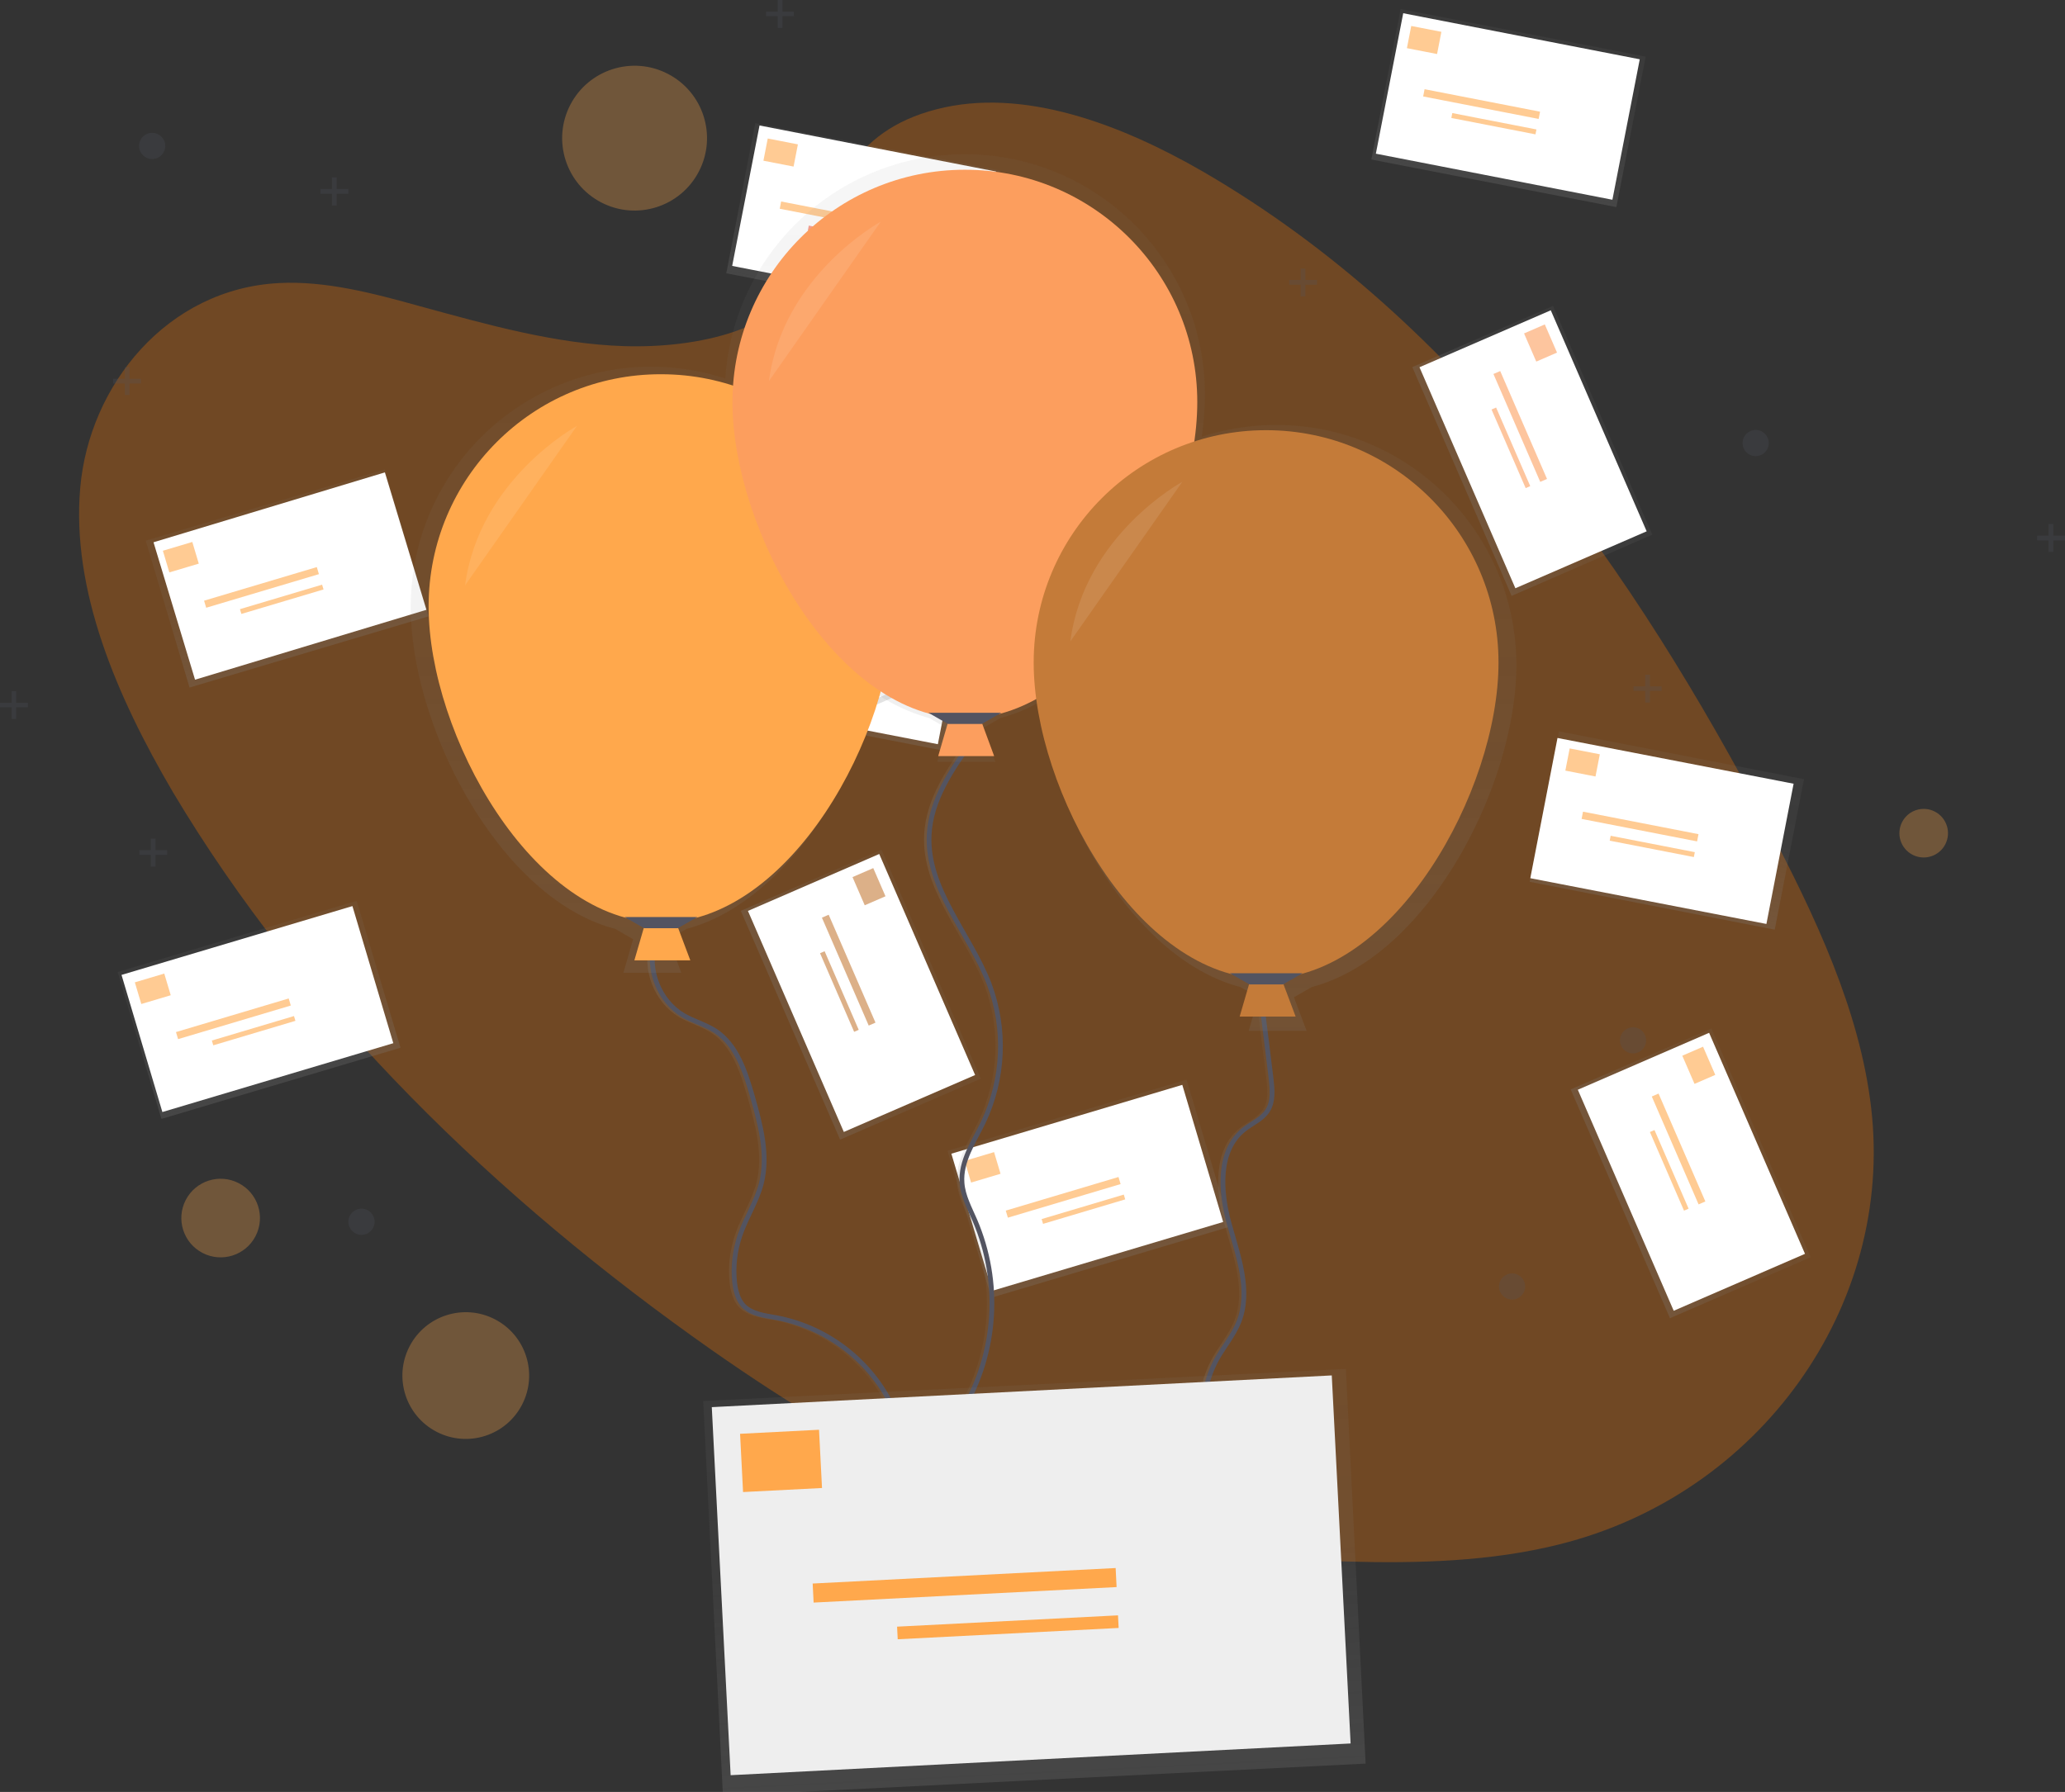 <svg xmlns="http://www.w3.org/2000/svg" xmlns:xlink="http://www.w3.org/1999/xlink" width="867.2" height="752.7"><rect width="100%" height="100%" fill="#333333" stroke="none"/><style><![CDATA[.g{fill:#fff}.h{enable-background:new}.i{opacity:.6}.j{fill:#ffa84c}.k{opacity:.25}.l{opacity:.3}.m{fill:#535461}.n{fill:#f55f44}.o{stroke-width:2}.p{stroke-miterlimit:10}.q{stroke:#535461}]]></style><path d="M393.3 45.9c36.3-9.4 77.5 6.3 112.1 26.3C614 135.3 686.7 241 742.2 346.6c20.1 38.2 38.9 78 43.6 118.8 9.7 83.2-46.7 162.3-130.9 183.3-28.6 7.2-59.3 8.1-89.9 7.2-54.3-1.6-110-9.1-161.9-29.8-37-14.8-71.3-36-103.9-58.8-91.1-63.9-171.9-142.8-226.6-234.6-23.6-40.2-42.7-84.8-38.9-127.9s36.5-83.5 83.5-85.9c19.4-1 39.3 4.2 58.7 9.6 28.5 7.8 57.4 16 86.3 16.9 29.8.9 69.6-6.5 77.9-34.3 8.8-29.9 17.1-55.9 53.2-65.2z" fill="#ff7900" class="h l"/><g class="j h"><circle transform="matrix(.459 -.889 .889 .459 -407.615 486.262)" cx="195.3" cy="577.7" r="26.6" class="l"/><circle transform="matrix(.459 -.889 .889 .459 -404.474 359.011)" cx="92.4" cy="511.5" r="16.5" class="l"/><circle transform="matrix(.459 -.889 .889 .459 125.889 907.104)" cx="807.5" cy="350.2" r="10.2" class="l"/></g><linearGradient id="A" gradientUnits="userSpaceOnUse" x1="466.481" y1="530.185" x2="448.088" y2="468.49"><stop offset="0" stop-color="gray" stop-opacity=".25"/><stop offset=".54" stop-color="gray" stop-opacity=".12"/><stop offset="1" stop-color="gray" stop-opacity=".1"/></linearGradient><path d="M397.9 483.4l100.4-29.9 18.4 61.7-100.4 29.9z" fill="url(#A)"/><path d="M399.526 484.606l96.98-28.913 17.17 57.594-96.98 28.913z" class="g"/><path d="M405.1 487.63l12.362-3.686 2.714 9.104-12.362 3.686zm17.272 20.883l47.34-14.114.886 2.97-47.34 14.114zm15.064 3.56l34.5-10.285.6 2.012-34.5 10.285z" class="i j"/><linearGradient id="B" gradientUnits="userSpaceOnUse" x1="693.839" y1="380.42" x2="706.149" y2="317.224"><stop offset="0" stop-color="gray" stop-opacity=".25"/><stop offset=".54" stop-color="gray" stop-opacity=".12"/><stop offset="1" stop-color="gray" stop-opacity=".1"/></linearGradient><path d="M642.4 370.4l12.3-63.2 102.9 20.1-12.3 63.2z" fill="url(#B)"/><path d="M642.655 368.886l11.418-58.902 99.152 19.22-11.418 58.902z" class="g"/><path d="M657.37 323.7l1.816-9.325 12.663 2.466-1.816 9.325zm6.822 20.286l.593-3.043 48.5 9.445-.593 3.043zm11.806 9.14l.402-2.06 35.338 6.883-.402 2.06z" class="i j"/><linearGradient id="C" gradientUnits="userSpaceOnUse" x1="680.478" y1="505.678" x2="739.54" y2="480.061"><stop offset="0" stop-color="gray" stop-opacity=".25"/><stop offset=".54" stop-color="gray" stop-opacity=".12"/><stop offset="1" stop-color="gray" stop-opacity=".1"/></linearGradient><path d="M659.6 457.6l59.1-25.6 41.7 96.1-59.1 25.6z" fill="url(#C)"/><path d="M662.61 457.746l55.136-23.914 40.267 92.84-55.136 23.914z" class="g"/><path d="M706.483 443.448l8.715-3.78 5.133 11.834-8.715 3.78zm-12.815 17.138l2.844-1.233 19.656 45.32-2.844 1.233zm-.788 14.926l1.927-.836 14.324 33.026-1.927.836z" class="i j"/><linearGradient id="D" gradientUnits="userSpaceOnUse" x1="400.02" y1="226.702" x2="381.627" y2="165.007"><stop offset="0" stop-color="gray" stop-opacity=".25"/><stop offset=".54" stop-color="gray" stop-opacity=".12"/><stop offset="1" stop-color="gray" stop-opacity=".1"/></linearGradient><path d="M331.4 180l100.4-30 18.4 61.7-100.4 29.9z" fill="url(#D)"/><path d="M333.116 181.098l96.98-28.913 17.17 57.594-96.98 28.913z" class="g"/><path d="M338.596 184.136l12.362-3.686 2.714 9.104-12.362 3.686zm17.274 20.884l47.34-14.114.886 2.97L356.756 208zm15.1 3.654l34.5-10.285.6 2.012-34.5 10.285z" class="i n"/><linearGradient id="E" gradientUnits="userSpaceOnUse" x1="627.366" y1="76.928" x2="639.676" y2="13.732"><stop offset="0" stop-color="gray" stop-opacity=".25"/><stop offset=".54" stop-color="gray" stop-opacity=".12"/><stop offset="1" stop-color="gray" stop-opacity=".1"/></linearGradient><path d="M575.9 67l12.3-63.2 102.9 20L678.8 87z" fill="url(#E)"/><path d="M577.793 64.553l11.49-58.994 99.338 19.35-11.49 58.994z" class="g"/><path d="M590.835 20.23l1.816-9.325 12.663 2.466-1.816 9.325zm6.822 20.285l.593-3.043 48.5 9.445-.593 3.043zm11.835 9.038l.402-2.06 35.338 6.883-.402 2.06z" class="i j"/><linearGradient id="F" gradientUnits="userSpaceOnUse" x1="613.998" y1="202.217" x2="673.06" y2="176.6"><stop offset="0" stop-color="gray" stop-opacity=".25"/><stop offset=".54" stop-color="gray" stop-opacity=".12"/><stop offset="1" stop-color="gray" stop-opacity=".1"/></linearGradient><path d="M593.1 154.2l59.1-25.7 41.7 96.1-59.1 25.7z" fill="url(#F)"/><path d="M596.116 154.254l55.136-23.914 40.267 92.84-55.136 23.914z" class="g"/><path d="M640.026 140.05l8.715-3.78 5.133 11.834-8.715 3.78zm-12.856 17.042l2.844-1.233 19.656 45.32-2.844 1.233zm-.8 14.928l1.927-.836L642.63 204.2l-1.927.836z" fill="#fc9e5e" class="i"/><linearGradient id="G" gradientUnits="userSpaceOnUse" x1="117.978" y1="455.096" x2="99.584" y2="393.401"><stop offset="0" stop-color="gray" stop-opacity=".25"/><stop offset=".54" stop-color="gray" stop-opacity=".12"/><stop offset="1" stop-color="gray" stop-opacity=".1"/></linearGradient><path d="M49.4 408.3l100.4-29.9 18.4 61.7L67.8 470z" fill="url(#G)"/><path d="M51.03 409.512L148 380.6l17.17 57.594-96.98 28.913z" class="g"/><path d="M56.625 412.632l12.362-3.686 2.714 9.104-12.362 3.686zM73.9 433.518l47.34-14.114.886 2.97-47.34 14.114zm15.063 3.56l34.5-10.285.6 2.012-34.5 10.285z" class="i j"/><linearGradient id="H" gradientUnits="userSpaceOnUse" x1="345.323" y1="305.338" x2="357.633" y2="242.142"><stop offset="0" stop-color="gray" stop-opacity=".25"/><stop offset=".54" stop-color="gray" stop-opacity=".12"/><stop offset="1" stop-color="gray" stop-opacity=".1"/></linearGradient><path d="M293.9 295.4l12.3-63.2 102.9 20-12.4 63.2z" fill="url(#H)"/><path d="M294.702 293.38l11.418-58.902 99.152 19.22-11.418 58.902z" class="g"/><path d="M308.787 248.72l1.816-9.325 12.663 2.466-1.816 9.325zm6.848 20.2l.593-3.043 48.5 9.445-.593 3.043zm11.905 9.16l.402-2.06 35.436 6.902-.402 2.06z" class="i n"/><linearGradient id="I" gradientUnits="userSpaceOnUse" x1="331.98" y1="430.605" x2="391.042" y2="404.988"><stop offset="0" stop-color="gray" stop-opacity=".25"/><stop offset=".54" stop-color="gray" stop-opacity=".12"/><stop offset="1" stop-color="gray" stop-opacity=".1"/></linearGradient><path d="M311.1 382.6l59.1-25.7 41.7 96.2-59.1 25.6z" fill="url(#I)"/><path d="M314.103 382.633l55.136-23.914 40.267 92.84-55.136 23.914z" class="g"/><path d="M358.013 368.425l8.715-3.78 5.133 11.834-8.715 3.78zm-12.85 17.045l2.844-1.233 19.656 45.32-2.844 1.233zm-.79 14.928l1.927-.836 14.324 33.026-1.927.836z" fill="#c47b39" class="i"/><linearGradient id="J" gradientUnits="userSpaceOnUse" x1="129.787" y1="273.872" x2="111.394" y2="212.176"><stop offset="0" stop-color="gray" stop-opacity=".25"/><stop offset=".54" stop-color="gray" stop-opacity=".12"/><stop offset="1" stop-color="gray" stop-opacity=".1"/></linearGradient><path d="M61.2 227.1l100.4-29.9 18.4 61.7-100.4 29.9z" fill="url(#J)"/><path d="M64.468 227.78l97.166-29.354 17.44 57.725-97.166 29.354z" class="g"/><path d="M68.4 231.335l12.362-3.686 2.714 9.104-12.362 3.686zm17.3 20.98l47.34-14.114.886 2.97-47.34 14.114zm15.066 3.56l34.5-10.285.6 2.012-34.5 10.285z" class="i j"/><linearGradient id="K" gradientUnits="userSpaceOnUse" x1="356.289" y1="124.75" x2="368.521" y2="61.657"><stop offset="0" stop-color="gray" stop-opacity=".25"/><stop offset=".54" stop-color="gray" stop-opacity=".12"/><stop offset="1" stop-color="gray" stop-opacity=".1"/></linearGradient><path d="M305 114.8l12.2-63.1 102.7 19.9-12.3 63.1z" fill="url(#K)"/><path d="M307.478 111.7l11.49-58.994 99.338 19.35-11.49 58.994z" class="g"/><g class="i"><path d="M320.6 67.504l1.816-9.325 12.663 2.466-1.816 9.325zm6.852 20.18l.593-3.043 48.5 9.445-.593 3.043z" class="j"/><path d="M339.25 96.817l.402-2.06 35.436 6.902-.402 2.06z" class="n"/></g><linearGradient id="L" gradientUnits="userSpaceOnUse" x1="343.787" y1="249.392" x2="402.849" y2="223.775"><stop offset="0" stop-color="gray" stop-opacity=".25"/><stop offset=".54" stop-color="gray" stop-opacity=".12"/><stop offset="1" stop-color="gray" stop-opacity=".1"/></linearGradient><path d="M322.9 201.3l59.1-25.6 41.7 96.1-59.1 25.7z" fill="url(#L)"/><path d="M325.825 201.47l55.136-23.914 40.267 92.84-55.136 23.914z" class="g"/><path d="M369.83 187.228l8.715-3.78 5.133 11.834-8.715 3.78zm-12.856 17.042l2.844-1.233 19.656 45.32-2.844 1.233zm-.78 14.928l1.927-.836 14.324 33.026-1.927.836z" fill="#47e6b1" class="i"/><g class="m h"><circle cx="63.9" cy="61.3" r="5.5" class="k"/><circle cx="635" cy="540.4" r="5.5" class="k"/><circle cx="151.8" cy="513.2" r="5.5" class="k"/><circle cx="685.8" cy="437" r="5.5" class="k"/><circle cx="737.3" cy="186.1" r="5.5" class="k"/><path d="M333.4 4.9h-4.8V0h-2v4.9h-4.9v1.9h4.9v4.9h2V6.8h4.8zM146.3 79.4h-4.9v-4.9h-2v4.9h-4.8v2h4.8v4.9h2v-4.9h4.9zM70.2 357.1h-4.9v-4.8h-2v4.8h-4.8v2h4.8v4.9h2v-4.9h4.9zm-11-198h-4.8v-4.9h-2v4.9h-4.9v2h4.9v4.8h2v-4.8h4.8zM11.7 295.2H6.8v-4.9H4.9v4.9H0v1.9h4.9v4.9h1.9v-4.9h4.9zM867.2 225h-4.9v-4.9h-2v4.9h-4.8v2h4.8v4.8h2V227h4.9zm-169.4 63.3h-4.9v-4.9h-2v4.9H686v1.9h4.9v4.9h2v-4.9h4.9zM553.1 117.6h-4.9v-4.8h-2v4.8h-4.8v2h4.8v4.9h2v-4.9h4.9z" class="k"/></g><linearGradient id="M" gradientUnits="userSpaceOnUse" x1="271.818" y1="493.715" x2="374.915" y2="493.715"><stop offset="0" stop-color="gray" stop-opacity=".25"/><stop offset=".54" stop-color="gray" stop-opacity=".12"/><stop offset="1" stop-color="gray" stop-opacity=".1"/></linearGradient><g fill="none" class="o p"><use xlink:href="#S" stroke="url(#M)"/><use xlink:href="#S" x="1.1" class="q"/></g><linearGradient id="N" gradientUnits="userSpaceOnUse" x1="388.06" y1="451.457" x2="420.023" y2="451.457"><stop offset="0" stop-color="gray" stop-opacity=".25"/><stop offset=".54" stop-color="gray" stop-opacity=".12"/><stop offset="1" stop-color="gray" stop-opacity=".1"/></linearGradient><g fill="none" class="o p"><use xlink:href="#T" stroke="url(#N)"/><use xlink:href="#T" x="1.1" class="q"/></g><linearGradient id="O" gradientUnits="userSpaceOnUse" x1="503.28" y1="509.039" x2="534.171" y2="509.039"><stop offset="0" stop-color="gray" stop-opacity=".25"/><stop offset=".54" stop-color="gray" stop-opacity=".12"/><stop offset="1" stop-color="gray" stop-opacity=".1"/></linearGradient><g fill="none" class="o p"><path d="M528.6 419.1l4.2 34c.5 4.5 1 9.5-1.4 13.3-2.3 3.7-6.6 5.4-10 8.1-11 8.8-10 25.8-6.2 39.5 3.8 13.6 9.3 28.3 4 41.4-2.2 5.4-6 10-8.9 15-4.9 8.7-6.8 18.7-5.5 28.6" stroke="url(#O)"/><path d="M529.6 419.1l4.2 34c.5 4.5 1 9.5-1.4 13.3-2.3 3.7-6.6 5.4-10 8.1-11 8.8-10 25.8-6.2 39.5s9.3 28.3 4 41.4c-2.2 5.4-6 10-8.9 15-4.9 8.7-6.8 18.7-5.5 28.6" class="q"/></g><g opacity=".7"><linearGradient id="P" gradientUnits="userSpaceOnUse" x1="404.66" y1="432.95" x2="404.66" y2="65.38"><stop offset="0" stop-color="gray" stop-opacity=".25"/><stop offset=".54" stop-color="gray" stop-opacity=".12"/><stop offset="1" stop-color="gray" stop-opacity=".1"/></linearGradient><path d="M636.8 279.3c0-55.7-45.3-100.9-101-100.8-10.6 0-21 1.7-31.1 4.9.8-5.7 1.3-11.4 1.3-17.1.3-55.7-44.5-101.1-100.2-101.5-53.4-.3-97.7 41-101.2 94.2-53-17.2-109.9 11.8-127.2 64.8-3.3 10.1-4.9 20.6-4.9 31.1 0 50.6 37.3 122.6 85.9 135.3l7.5 4.3-4.1 14.1h24.3l-5.3-14.1 7.5-4.3c37.5-9.9 68.3-55 80.4-98.4 6.6 4.4 13.9 7.7 21.5 9.8l7.5 4.3-4.1 14.1H418l-5.3-14.1 7.5-4.3a69.78 69.78 0 0 0 16-6.5c6.5 48.6 41 108.1 84.7 119.5l7.6 4.3-4.1 14.1h24.3l-5.3-14.1 7.5-4.3c48.7-12.8 85.9-84.8 85.9-135.3z" fill="url(#P)"/></g><path d="M289.9 403.4h-23.5l4.1-14.1h14.1zm85.3-148.7c0 53.9-43.7 132.8-97.6 132.8s-97.6-79-97.6-132.8c0-53.9 43.7-97.6 97.6-97.5 53.9 0 97.5 43.6 97.6 97.5z" class="j"/><path d="M284.6 389.9h-14.1l-8.2-4.7h30.6z" class="m"/><path d="M242.3 178.9s-41.1 22.3-47 67" opacity=".1" class="g h"/><path d="M417.5 317.6H394l4.1-14.1h14.2zm85.3-148.7c0 53.9-43.7 132.9-97.6 132.9s-97.6-78.9-97.6-132.9c0-53.9 43.7-97.6 97.6-97.6s97.6 43.7 97.6 97.6z" fill="#fc9e5e"/><path d="M412.3 304.1h-14.2l-8.2-4.7h30.6z" class="m"/><path d="M369.9 93.1s-41.1 22.3-47 67" opacity=".1" class="g h"/><path d="M544.1 427h-23.5l4.1-14.1h14.1zm85.2-148.7c0 53.9-43.7 132.8-97.6 132.8s-97.6-79-97.6-132.8c0-53.9 43.7-97.6 97.6-97.6s97.6 43.7 97.6 97.6z" fill="#c47b39"/><path d="M538.8 413.5h-14.1l-8.2-4.7H547z" class="m"/><path d="M496.5 202.4s-41.2 22.3-47 67" opacity=".1" class="g h"/><linearGradient id="Q" gradientUnits="userSpaceOnUse" x1="438.529" y1="747.56" x2="430.236" y2="581.71"><stop offset="0" stop-color="gray" stop-opacity=".25"/><stop offset=".54" stop-color="gray" stop-opacity=".12"/><stop offset="1" stop-color="gray" stop-opacity=".1"/></linearGradient><path d="M295.3 588.5L565.2 575l8.3 165.8-269.9 13.5z" fill="url(#Q)"/><path d="M298.918 591.07l260.36-13.326 7.913 154.6-260.36 13.326z" fill="#eee"/><g class="j"><path d="M310.797 602.267l33.157-1.697 1.252 24.468-33.157 1.697zm30.486 62.896l127.234-6.512.4 8-127.234 6.512zm35.447 18.117l92.78-4.75.27 5.293-92.78 4.75z"/><circle transform="matrix(.459 -.889 .889 .459 92.569 268.194)" cx="266.4" cy="58.1" r="30.4" class="h l"/></g><defs ><path id="S" d="M273.9 395.7c-3.5 11.4 1.8 24.8 12 30.8 4.3 2.5 9.2 3.8 13.4 6.5 9 5.9 12.6 17.2 15.6 27.6 3.4 12 6.8 24.6 3.7 36.6-2 7.7-6.5 14.4-9 21.9-2.1 6.3-2.9 12.9-2.2 19.5.4 3.5 1.3 7.1 3.6 9.7 3.5 3.7 9 4.3 14 5.2 21.5 4.1 39.7 18.2 49 38"/><path id="T" d="M407.4 310.9c-8.6 12-17.6 25-18.3 39.8-1.1 22.7 17 41.3 25.2 62.6 7.1 18.9 6.2 39.9-2.5 58.2-4 8.2-9.6 16.3-8.9 25.4.4 5.5 3.2 10.6 5.4 15.7 11.1 25.9 9.2 55.5-5.1 79.7"/></defs></svg>